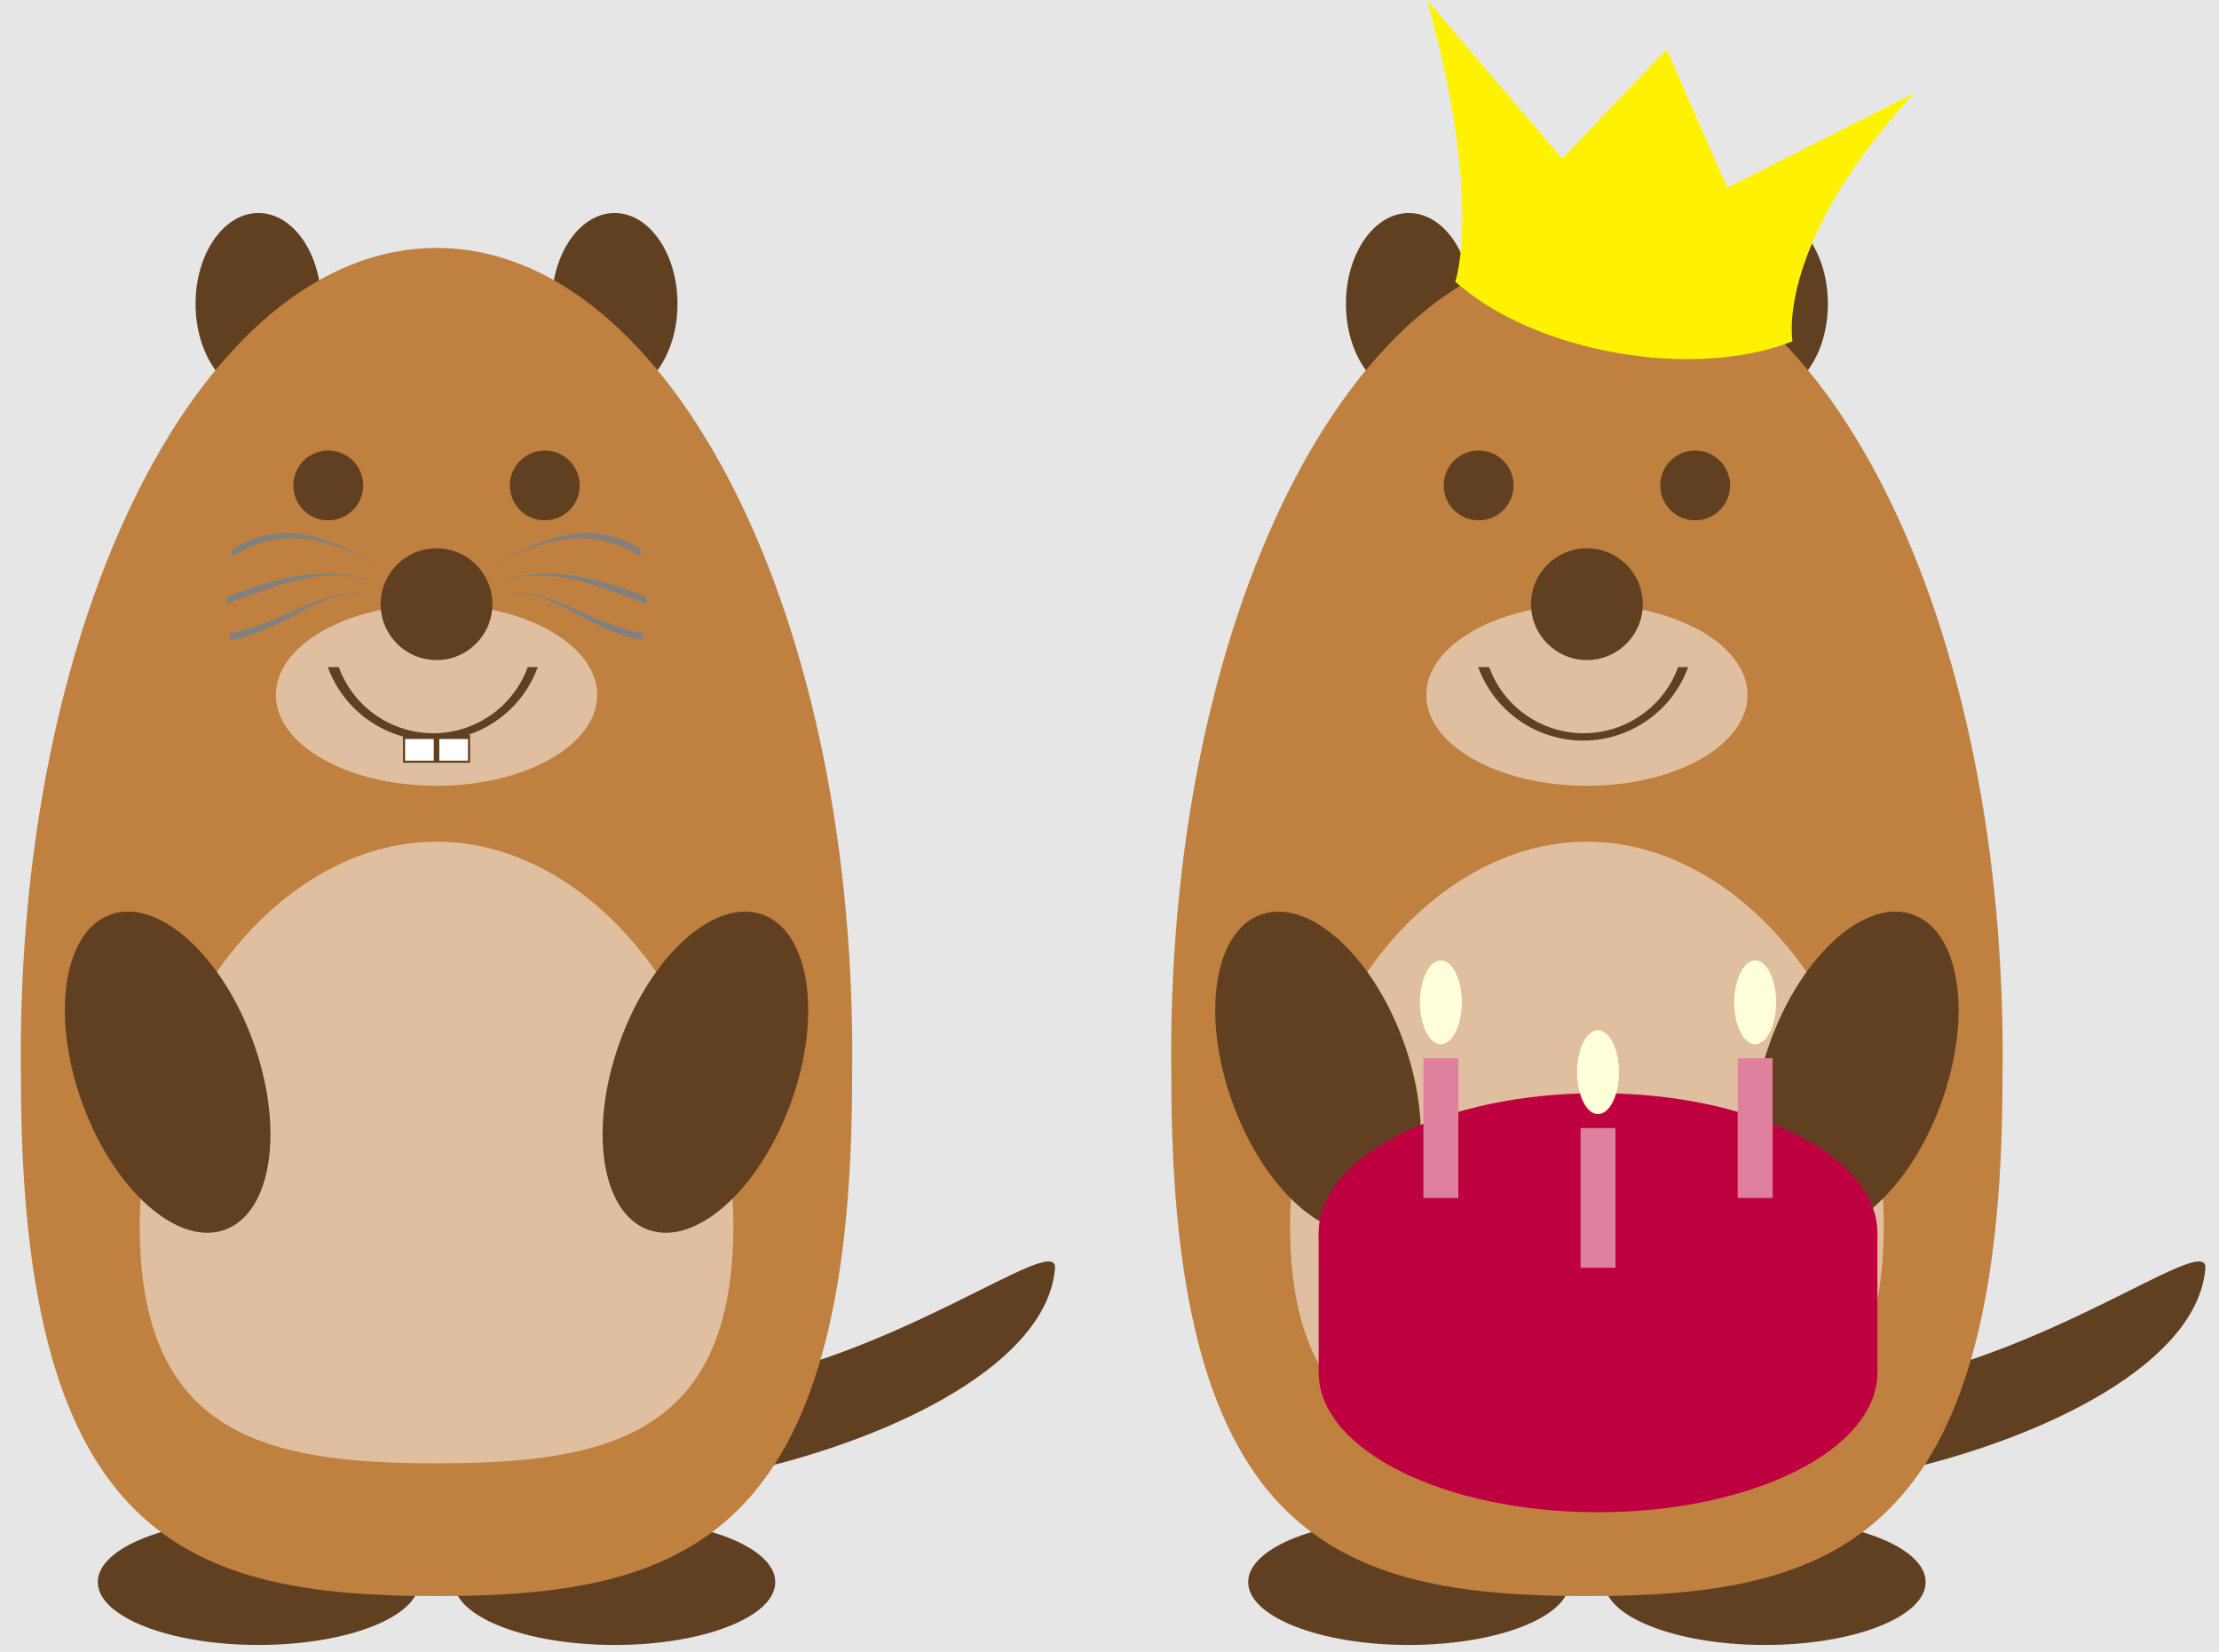 <?xml version='1.0' encoding='UTF-8'?>
<!-- This file was generated by dvisvgm 3.2.2 -->
<svg version='1.1' xmlns='http://www.w3.org/2000/svg' xmlns:xlink='http://www.w3.org/1999/xlink' viewBox='0 0 90.061 67.039'>
<g id='page1'>
<path d='M0 67.039H90.061V0H0Z' fill='#e6e6e6'/>
<path d='M17.008 64.205C17.008 62.796 14.089 61.654 10.488 61.654S3.969 62.796 3.969 64.205C3.969 65.614 6.888 66.756 10.488 66.756S17.008 65.614 17.008 64.205Z' fill='#604020'/>
<path d='M31.465 64.205C31.465 62.796 28.546 61.654 24.946 61.654S18.426 62.796 18.426 64.205C18.426 65.614 21.345 66.756 24.946 66.756S31.465 65.614 31.465 64.205Z' fill='#604020'/>
<path d='M27.497 12.33C27.497 10.295 26.355 8.645 24.946 8.645S22.394 10.295 22.394 12.33S23.537 16.015 24.946 16.015S27.497 14.365 27.497 12.33Z' fill='#604020'/>
<path d='M13.04 12.33C13.04 10.295 11.897 8.645 10.488 8.645S7.937 10.295 7.937 12.33S9.079 16.015 10.488 16.015S13.04 14.365 13.04 12.33Z' fill='#604020'/>
<path d='M42.821 51.437C42.254 59.094 18.474 63.632 18.19 57.96C17.624 54.555 20.846 57.41 28.917 56.259C36.304 55.204 42.821 50.017 42.821 51.437' fill='#604020'/>
<path d='M34.583 43.795C34.583 62.504 27.78 64.772 17.717 64.772S.851 62.504 .851 43.795C.567 25.086 8.221 10.062 17.717 10.062S34.867 25.086 34.583 43.795Z' fill='#bf8040'/>
<path d='M29.764 49.748C29.764 58.252 24.662 59.386 17.717 59.386S5.67 58.252 5.67 49.748C5.67 41.244 11.339 34.157 17.717 34.157S29.764 41.244 29.764 49.748Z' fill='#dfbf9f'/>
<path d='M30.957 37.119C29.045 36.422 26.453 38.72 25.167 42.251C23.882 45.782 24.391 49.209 26.303 49.905C28.216 50.601 30.808 48.303 32.093 44.772C33.378 41.241 32.87 37.815 30.957 37.119Z' fill='#604020'/>
<path d='M9.131 49.905C11.043 49.209 11.552 45.782 10.267 42.251C8.982 38.72 6.389 36.422 4.477 37.119C2.564 37.815 2.056 41.241 3.341 44.772C4.626 48.303 7.218 50.601 9.131 49.905Z' fill='#604020'/>
<path d='M24.237 28.204C24.237 26.169 21.318 24.519 17.717 24.519S11.197 26.169 11.197 28.204C11.197 30.239 14.116 31.889 17.717 31.889S24.237 30.239 24.237 28.204Z' fill='#dfbf9f'/>
<path d='M19.985 24.519C19.985 23.266 18.969 22.251 17.717 22.251S15.449 23.266 15.449 24.519C15.449 25.771 16.465 26.787 17.717 26.787S19.985 25.771 19.985 24.519Z' fill='#604020'/>
<path d='M14.741 19.7C14.741 18.917 14.106 18.283 13.323 18.283C12.54 18.283 11.906 18.917 11.906 19.7C11.906 20.483 12.54 21.117 13.323 21.117C14.106 21.117 14.741 20.483 14.741 19.7Z' fill='#604020'/>
<path d='M23.528 19.7C23.528 18.917 22.894 18.283 22.111 18.283C21.328 18.283 20.693 18.917 20.693 19.7C20.693 20.483 21.328 21.117 22.111 21.117C22.894 21.117 23.528 20.483 23.528 19.7Z' fill='#604020'/>
<path d='M21.827 27.07C20.971 29.424 18.368 30.638 16.014 29.781C14.754 29.323 13.762 28.33 13.303 27.07H13.748C14.52 29.189 16.862 30.281 18.98 29.51C20.114 29.097 21.007 28.204 21.42 27.07Z' fill='#604020'/>
<path d='M19.951 24.105C22.417 23.672 23.63 25.542 26.096 25.976V25.693C23.661 25.265 22.388 23.677 19.951 24.105Z' fill='#808080'/>
<path d='M15.483 24.105C13.017 23.672 11.801 25.542 9.338 25.976V25.693C11.773 25.265 13.046 23.677 15.483 24.105Z' fill='#808080'/>
<path d='M19.849 23.723C22.204 22.867 23.871 23.643 26.227 24.499V24.216C23.88 23.363 22.196 22.869 19.849 23.723Z' fill='#808080'/>
<path d='M15.585 23.723C13.23 22.867 11.563 23.643 9.207 24.499V24.216C11.554 23.363 13.238 22.869 15.585 23.723Z' fill='#808080'/>
<path d='M19.619 23.263C21.725 21.897 23.902 21.22 26.008 22.586V22.302C23.894 20.931 21.734 21.891 19.619 23.263Z' fill='#808080'/>
<path d='M15.815 23.263C13.709 21.897 11.532 21.22 9.426 22.586V22.302C11.54 20.931 13.7 21.891 15.815 23.263Z' fill='#808080'/>
<path d='M19.078 29.82V30.954H16.356V29.82Z' fill='#604020'/>
<path d='M16.441 29.99V30.869H17.604V29.99Z' fill='#fff'/>
<path d='M18.993 29.99V30.869H17.83V29.99Z' fill='#fff'/>
<path d='M63.698 64.205C63.698 62.796 60.779 61.654 57.178 61.654S50.659 62.796 50.659 64.205C50.659 65.614 53.578 66.756 57.178 66.756S63.698 65.614 63.698 64.205Z' fill='#604020'/>
<path d='M78.155 64.205C78.155 62.796 75.236 61.654 71.636 61.654S65.116 62.796 65.116 64.205C65.116 65.614 68.035 66.756 71.636 66.756S78.155 65.614 78.155 64.205Z' fill='#604020'/>
<path d='M74.187 12.33C74.187 10.295 73.045 8.645 71.636 8.645S69.084 10.295 69.084 12.33S70.227 16.015 71.636 16.015S74.187 14.365 74.187 12.33Z' fill='#604020'/>
<path d='M59.73 12.33C59.73 10.295 58.587 8.645 57.178 8.645S54.627 10.295 54.627 12.33S55.769 16.015 57.178 16.015S59.73 14.365 59.73 12.33Z' fill='#604020'/>
<path d='M89.511 51.437C88.944 59.094 65.164 63.632 64.88 57.96C64.314 54.555 67.536 57.41 75.607 56.259C82.994 55.204 89.511 50.017 89.511 51.437' fill='#604020'/>
<path d='M81.273 43.795C81.273 62.504 74.47 64.772 64.407 64.772S47.541 62.504 47.541 43.795C47.257 25.086 54.911 10.062 64.407 10.062S81.557 25.086 81.273 43.795Z' fill='#bf8040'/>
<path d='M76.454 49.748C76.454 58.252 71.352 59.386 64.407 59.386S52.36 58.252 52.36 49.748C52.36 41.244 58.029 34.157 64.407 34.157S76.454 41.244 76.454 49.748Z' fill='#dfbf9f'/>
<path d='M77.647 37.119C75.735 36.422 73.142 38.72 71.857 42.251C70.572 45.782 71.081 49.209 72.993 49.905C74.906 50.601 77.498 48.303 78.783 44.772C80.068 41.241 79.56 37.815 77.647 37.119Z' fill='#604020'/>
<path d='M55.821 49.905C57.733 49.209 58.242 45.782 56.957 42.251C55.672 38.72 53.079 36.422 51.167 37.119C49.254 37.815 48.746 41.241 50.031 44.772C51.316 48.303 53.908 50.601 55.821 49.905Z' fill='#604020'/>
<path d='M70.927 28.204C70.927 26.169 68.008 24.519 64.407 24.519S57.887 26.169 57.887 28.204C57.887 30.239 60.806 31.889 64.407 31.889S70.927 30.239 70.927 28.204Z' fill='#dfbf9f'/>
<path d='M66.675 24.519C66.675 23.266 65.659 22.251 64.407 22.251S62.139 23.266 62.139 24.519C62.139 25.771 63.155 26.787 64.407 26.787S66.675 25.771 66.675 24.519Z' fill='#604020'/>
<path d='M61.431 19.7C61.431 18.917 60.796 18.283 60.013 18.283C59.23 18.283 58.596 18.917 58.596 19.7C58.596 20.483 59.23 21.117 60.013 21.117C60.796 21.117 61.431 20.483 61.431 19.7Z' fill='#604020'/>
<path d='M70.218 19.7C70.218 18.917 69.584 18.283 68.801 18.283C68.018 18.283 67.383 18.917 67.383 19.7C67.383 20.483 68.018 21.117 68.801 21.117C69.584 21.117 70.218 20.483 70.218 19.7Z' fill='#604020'/>
<path d='M68.517 27.07C67.661 29.424 65.058 30.638 62.704 29.781C61.444 29.323 60.452 28.33 59.993 27.07H60.438C61.209 29.189 63.552 30.281 65.67 29.51C66.804 29.097 67.697 28.204 68.11 27.07Z' fill='#604020'/>
<path d='M59.063 11.434C59.063 11.434 60.214 8.183 57.913-.001L63.401 6.44L67.641 2.003L70.105 7.621L77.696 3.775C71.995 9.971 72.752 13.85 72.752 13.85C68.727 15.443 62.301 14.311 59.063 11.434Z' fill='#fff200'/>
<path d='M76.197 55.701C76.197 52.57 71.12 50.031 64.858 50.031C58.596 50.031 53.52 52.57 53.52 55.701C53.52 58.832 58.596 61.37 64.858 61.37C71.12 61.37 76.197 58.832 76.197 55.701Z' fill='#bf0040'/>
<path d='M53.52 55.701V50.031H76.197V55.701Z' fill='#bf0040'/>
<path d='M76.197 50.031C76.197 46.9 71.12 44.362 64.858 44.362C58.596 44.362 53.52 46.9 53.52 50.031C53.52 53.162 58.596 55.701 64.858 55.701C71.12 55.701 76.197 53.162 76.197 50.031Z' fill='#bf0040'/>
<path d='M57.771 48.614V42.945H59.189V48.614Z' fill='#df809f'/>
<path d='M70.527 48.614V42.945H71.945V48.614Z' fill='#df809f'/>
<path d='M64.15 51.449V45.779H65.567V51.449Z' fill='#df809f'/>
<path d='M65.708 43.512C65.708 42.572 65.328 41.811 64.858 41.811C64.388 41.811 64.008 42.572 64.008 43.512S64.388 45.212 64.858 45.212C65.328 45.212 65.708 44.451 65.708 43.512Z' fill='#ffffd9'/>
<path d='M72.087 40.677C72.087 39.738 71.706 38.976 71.236 38.976S70.386 39.738 70.386 40.677S70.767 42.378 71.236 42.378S72.087 41.616 72.087 40.677Z' fill='#ffffd9'/>
<path d='M59.33 40.677C59.33 39.738 58.95 38.976 58.48 38.976S57.629 39.738 57.629 40.677S58.01 42.378 58.48 42.378S59.33 41.616 59.33 40.677Z' fill='#ffffd9'/>
</g>
</svg>